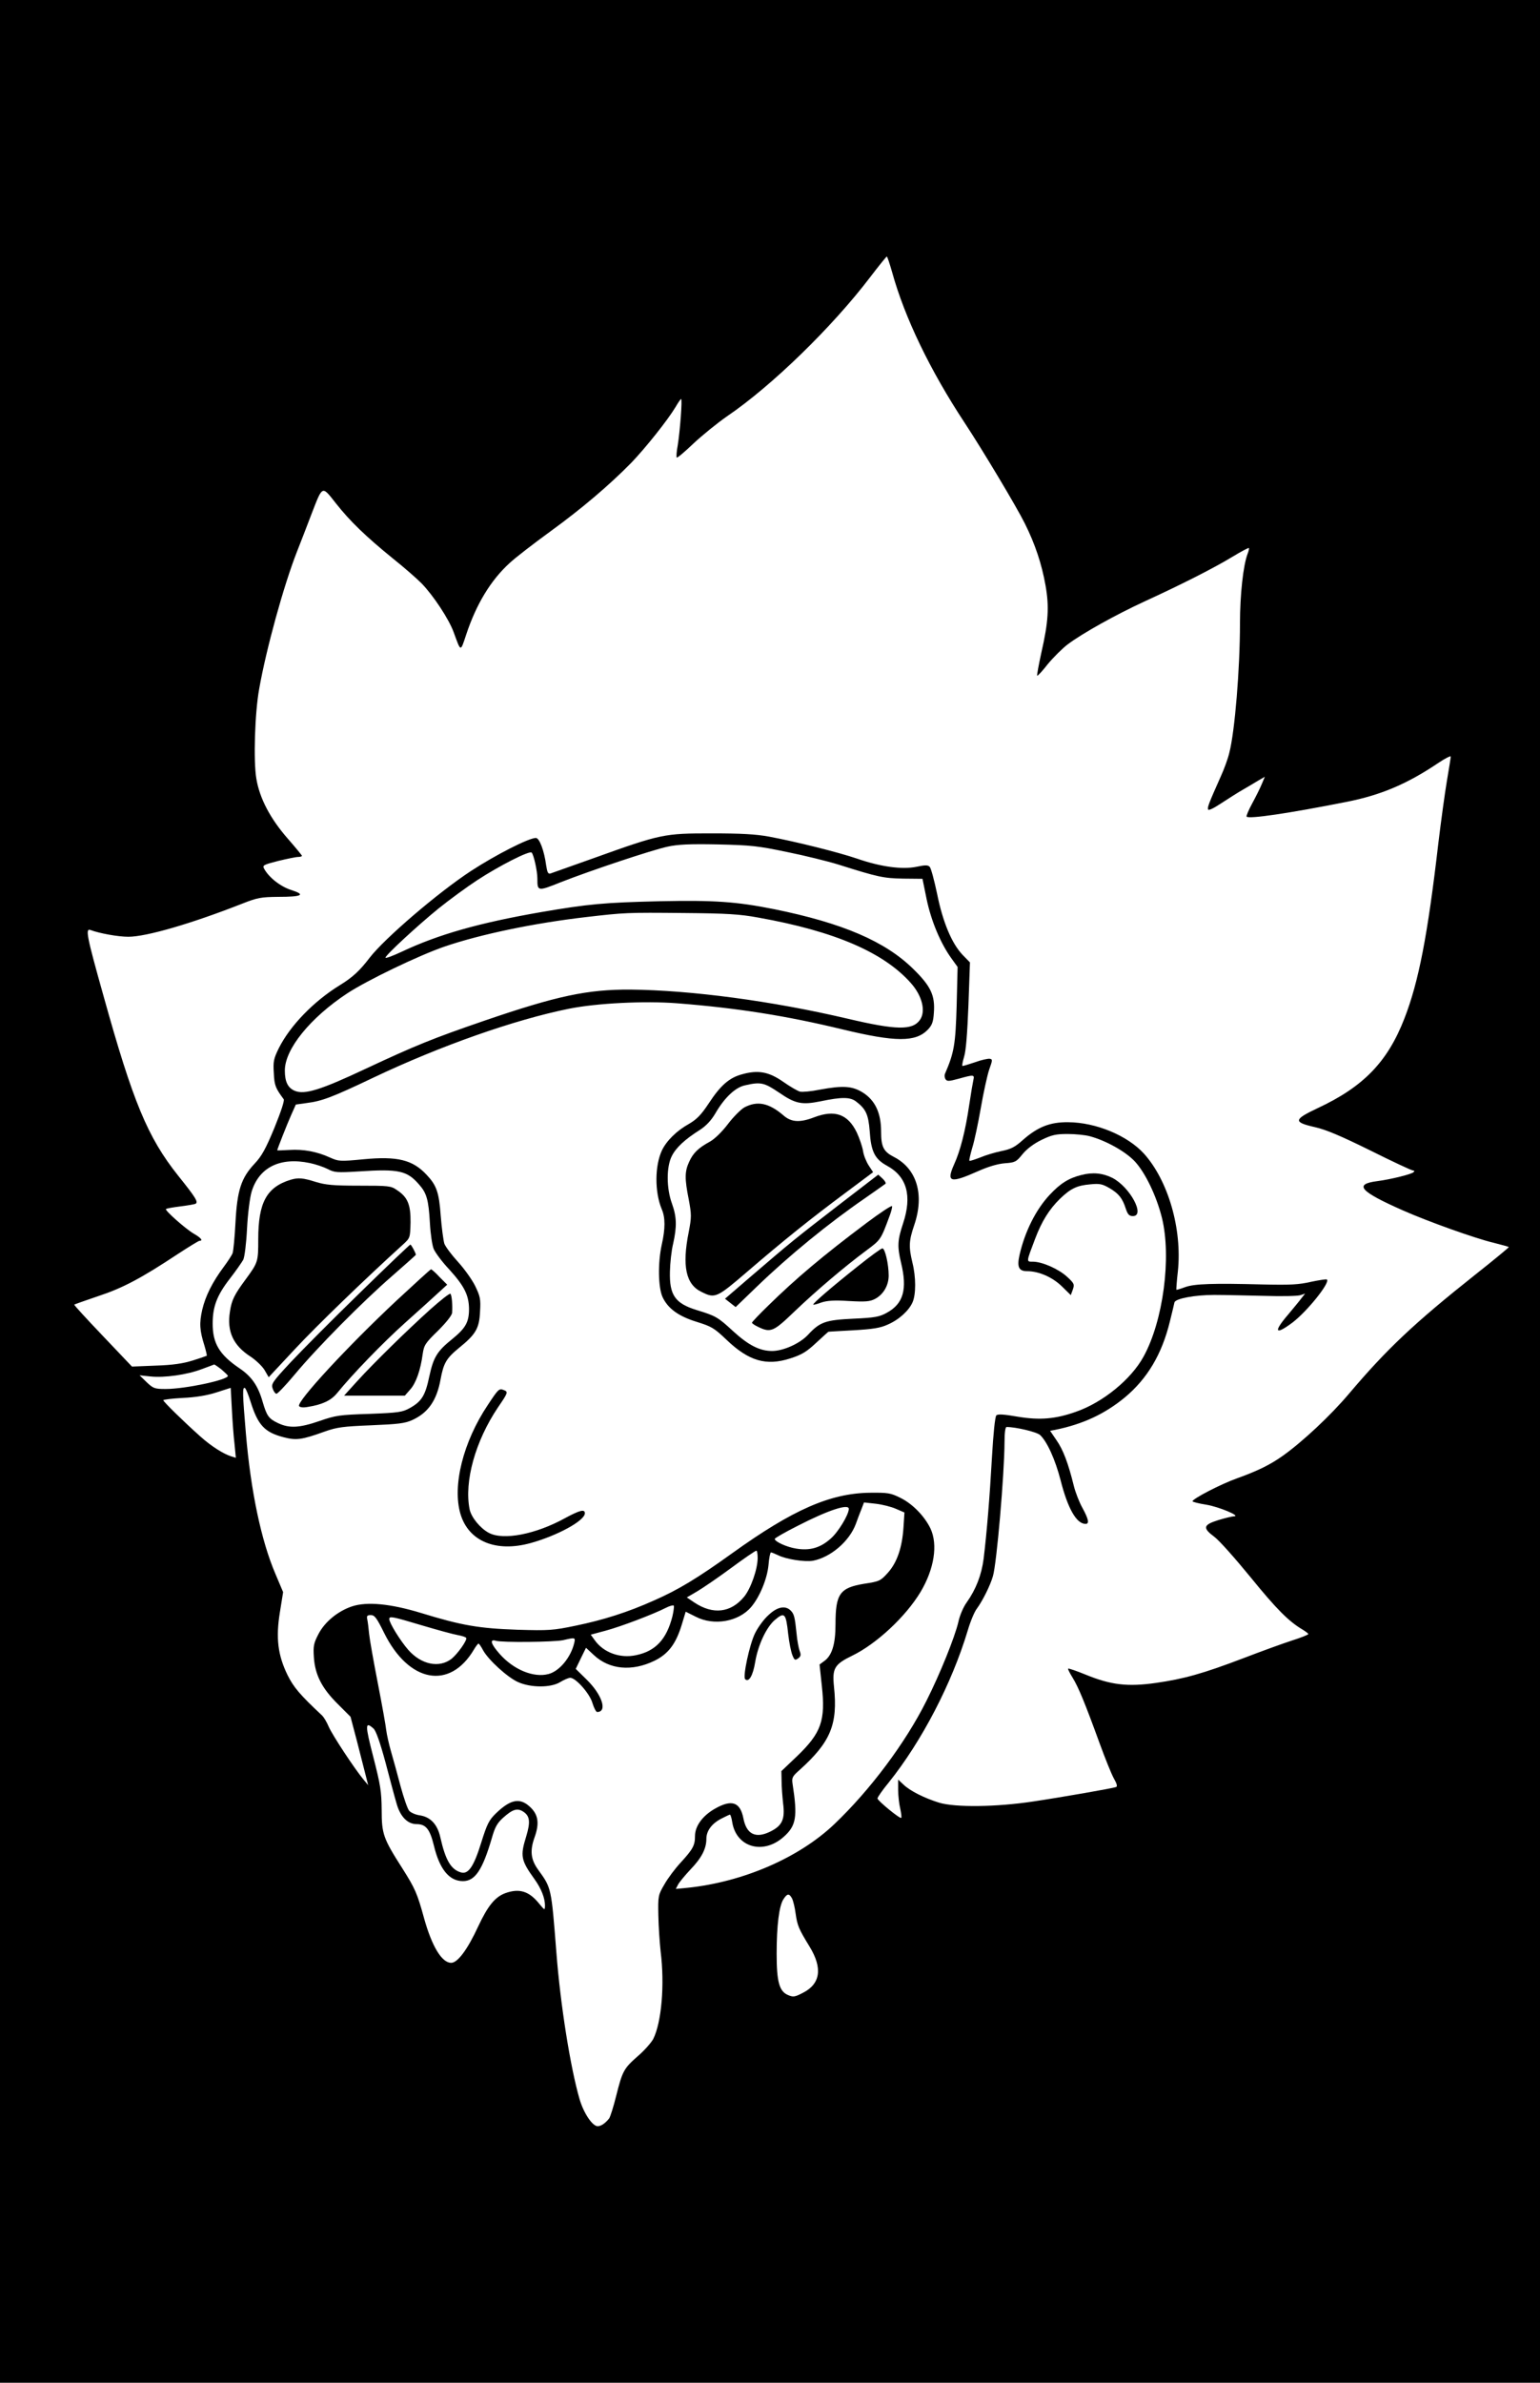 <?xml version="1.0" standalone="no"?>
<!DOCTYPE svg PUBLIC "-//W3C//DTD SVG 20010904//EN"
 "http://www.w3.org/TR/2001/REC-SVG-20010904/DTD/svg10.dtd">
<svg version="1.0" xmlns="http://www.w3.org/2000/svg"
 width="811pt" height="1254pt" viewBox="0 0 811 1254"
 preserveAspectRatio="xMidYMid meet">
<g transform="translate(0,1254) scale(0.1,-0.1)"
fill="#000000" stroke="none">
<path d="M0 6270 l0 -6270 4055 0 4055 0 0 6270 0 6270 -4055 0 -4055 0 0
-6270z m4698 4838 c66 -239 200 -517 382 -793 95 -144 274 -443 317 -530 54
-108 89 -213 109 -326 20 -113 15 -192 -22 -354 -14 -64 -24 -118 -22 -121 3
-2 28 25 56 61 29 35 76 82 105 104 79 59 251 155 405 226 192 88 362 174 461
234 46 28 86 49 88 47 2 -2 -1 -16 -7 -31 -23 -60 -40 -216 -40 -365 0 -239
-27 -569 -56 -681 -7 -31 -28 -88 -45 -125 -64 -144 -71 -162 -67 -174 2 -7
28 5 70 33 37 24 88 57 115 72 26 15 63 37 81 48 l33 19 -16 -38 c-9 -22 -32
-68 -51 -103 -19 -35 -32 -66 -29 -69 13 -13 219 17 527 78 181 36 318 94 483
205 36 24 65 39 65 33 0 -5 -9 -62 -20 -126 -11 -65 -31 -211 -45 -327 -57
-491 -104 -732 -179 -925 -89 -229 -216 -360 -459 -473 -125 -59 -127 -73 -12
-99 58 -13 138 -47 292 -123 116 -58 217 -105 224 -105 8 0 9 -3 3 -9 -11 -11
-121 -38 -190 -47 -127 -16 -93 -54 136 -155 129 -57 377 -146 474 -169 43
-11 80 -21 82 -23 2 -1 -79 -68 -179 -147 -320 -254 -464 -390 -663 -625 -98
-116 -245 -253 -349 -327 -65 -46 -129 -78 -240 -118 -85 -30 -235 -108 -235
-121 0 -3 33 -12 73 -18 66 -11 183 -60 146 -61 -9 0 -47 -9 -83 -20 -80 -25
-84 -41 -21 -88 25 -18 110 -114 191 -213 136 -167 200 -232 275 -276 16 -10
29 -20 29 -23 0 -3 -39 -19 -87 -34 -49 -16 -162 -57 -253 -92 -215 -82 -316
-110 -463 -131 -148 -21 -236 -11 -368 43 -49 20 -92 35 -94 32 -2 -2 9 -24
24 -48 30 -49 63 -128 142 -345 28 -77 61 -159 74 -183 17 -30 21 -44 12 -47
-20 -7 -283 -53 -437 -76 -192 -29 -409 -32 -495 -6 -77 24 -153 62 -187 95
l-28 26 0 -55 c0 -30 5 -74 11 -98 5 -24 8 -46 5 -48 -6 -7 -124 90 -125 102
0 6 26 44 60 85 173 216 331 519 415 798 14 48 36 101 49 117 30 41 70 121 84
170 20 67 60 535 61 703 0 51 4 82 11 82 49 0 158 -26 176 -42 37 -34 80 -129
108 -237 38 -150 84 -231 132 -231 21 0 15 26 -16 83 -16 28 -37 81 -46 117
-29 118 -56 190 -91 240 l-34 50 27 5 c146 30 260 83 366 170 119 99 196 228
238 401 12 49 23 94 24 100 6 20 107 39 210 39 55 0 174 -3 265 -5 91 -3 176
-1 189 4 l24 8 -19 -24 c-10 -14 -43 -53 -71 -87 -79 -92 -68 -110 24 -41 77
59 198 209 181 226 -3 3 -41 -3 -84 -12 -64 -15 -111 -17 -249 -14 -265 7
-365 4 -414 -14 -24 -9 -45 -15 -46 -14 -1 2 2 46 8 98 23 222 -51 477 -179
619 -87 95 -252 164 -399 165 -96 1 -161 -25 -240 -95 -40 -36 -62 -47 -112
-57 -34 -7 -84 -22 -112 -34 -29 -11 -53 -19 -56 -17 -2 3 5 33 15 68 11 34
31 129 45 209 14 81 34 172 44 202 18 51 19 55 3 58 -9 1 -44 -6 -76 -18 -33
-11 -62 -20 -67 -20 -4 0 0 21 8 48 10 31 17 122 23 272 l8 225 -39 40 c-57
60 -104 172 -134 321 -15 71 -32 135 -39 142 -9 10 -24 10 -71 0 -75 -15 -187
0 -311 43 -100 34 -320 89 -464 116 -71 13 -147 17 -305 17 -247 0 -264 -3
-615 -129 -118 -42 -222 -79 -231 -82 -13 -4 -17 6 -23 44 -10 75 -35 143 -54
143 -37 0 -210 -88 -342 -174 -174 -114 -454 -354 -533 -456 -52 -68 -89 -103
-156 -144 -140 -86 -264 -215 -323 -333 -27 -55 -30 -70 -26 -131 3 -65 9 -79
52 -137 5 -7 -13 -62 -49 -151 -46 -111 -67 -149 -105 -189 -70 -75 -91 -139
-100 -310 -4 -77 -11 -149 -15 -160 -4 -11 -25 -43 -45 -70 -62 -83 -98 -156
-115 -228 -16 -71 -14 -108 12 -190 8 -27 13 -50 12 -52 -2 -1 -35 -13 -74
-25 -51 -16 -104 -24 -195 -27 l-125 -5 -154 162 c-84 88 -152 162 -150 164 2
2 60 22 127 45 128 42 226 94 421 223 57 37 107 68 112 68 20 0 7 16 -30 37
-43 25 -154 123 -147 130 2 3 36 9 76 14 39 5 75 11 80 14 15 9 1 32 -92 148
-161 202 -238 389 -393 946 -90 320 -97 358 -67 346 46 -17 143 -35 198 -35
94 0 332 69 599 174 81 32 100 35 190 36 126 0 147 11 69 36 -57 18 -118 66
-143 112 -10 18 -4 21 74 41 46 11 93 21 105 21 11 0 20 3 20 6 0 3 -34 44
-75 91 -92 105 -148 212 -165 315 -16 92 -8 348 15 473 37 210 129 544 199
722 19 48 53 136 75 194 61 157 55 155 130 60 74 -94 157 -174 301 -291 58
-46 125 -105 150 -130 62 -64 144 -188 169 -257 39 -106 35 -106 66 -13 53
160 129 286 229 377 30 28 126 102 214 166 168 122 312 245 426 361 76 79 193
226 233 293 14 24 27 43 30 43 7 0 -6 -171 -18 -244 -6 -32 -8 -61 -5 -64 3
-3 43 31 88 74 46 43 126 108 178 144 234 159 553 469 753 732 45 59 84 107
87 108 3 0 15 -37 28 -82z m-553 -3052 c94 -19 215 -49 270 -66 209 -66 237
-72 341 -74 l102 -1 22 -108 c24 -114 73 -232 132 -313 l31 -43 -5 -203 c-6
-204 -13 -247 -61 -358 -4 -8 -3 -21 2 -29 8 -13 18 -12 70 2 79 22 84 22 77
-7 -3 -13 -13 -72 -22 -132 -20 -136 -47 -241 -79 -311 -43 -96 -21 -102 125
-37 56 25 105 39 142 42 54 4 60 7 93 48 22 27 59 55 100 75 54 26 75 31 137
31 40 0 93 -5 118 -12 85 -23 187 -80 236 -132 55 -59 114 -181 143 -297 51
-207 7 -543 -97 -731 -65 -119 -214 -241 -356 -290 -107 -38 -190 -45 -305
-26 -75 13 -106 15 -114 7 -7 -7 -16 -97 -23 -219 -12 -212 -27 -396 -44 -536
-11 -84 -40 -160 -89 -229 -17 -23 -37 -69 -44 -103 -19 -81 -96 -272 -168
-415 -110 -220 -295 -468 -485 -649 -186 -177 -479 -304 -772 -335 l-63 -6 12
23 c7 13 36 48 65 79 59 61 84 110 84 162 0 42 29 81 81 107 21 11 41 20 43
20 3 0 9 -18 12 -39 21 -133 162 -174 270 -79 67 59 75 105 48 279 -5 33 -2
40 38 75 162 146 201 239 180 437 -10 97 2 118 97 164 127 62 280 204 359 335
72 121 92 249 52 334 -32 66 -95 130 -158 161 -52 26 -66 28 -162 27 -208 -3
-405 -89 -725 -319 -181 -130 -283 -192 -411 -248 -138 -62 -268 -103 -414
-133 -116 -24 -138 -26 -305 -21 -202 7 -292 22 -507 88 -161 49 -285 61 -364
35 -75 -25 -144 -82 -177 -146 -25 -48 -28 -63 -24 -122 6 -92 42 -163 126
-246 l67 -67 33 -125 c18 -69 38 -150 46 -180 l14 -55 -25 30 c-48 58 -164
234 -183 278 -10 24 -26 50 -34 58 -119 111 -151 150 -183 214 -51 105 -62
195 -40 330 l17 106 -41 97 c-74 173 -129 432 -155 737 -18 211 -19 248 -5
240 5 -3 18 -35 29 -70 39 -125 74 -163 175 -189 66 -17 94 -14 216 30 65 23
97 27 245 33 143 6 178 10 217 28 83 38 128 103 148 213 16 86 30 111 97 166
89 72 107 103 111 191 4 67 1 80 -26 136 -17 34 -58 91 -91 127 -33 36 -65 79
-71 95 -5 17 -14 82 -19 146 -9 125 -22 161 -75 217 -73 78 -153 98 -331 81
-125 -12 -132 -11 -177 9 -67 31 -141 45 -214 40 -35 -2 -64 -3 -64 -2 0 6 52
138 73 185 l25 56 57 8 c80 10 134 30 350 133 356 169 744 305 1030 363 149
30 400 42 570 29 319 -25 576 -66 870 -137 282 -68 387 -68 451 -2 22 23 29
40 32 89 7 91 -16 140 -108 230 -148 146 -373 242 -732 315 -200 40 -316 48
-603 42 -293 -7 -374 -14 -630 -58 -321 -56 -535 -116 -730 -208 -47 -22 -85
-36 -85 -31 0 13 170 170 281 260 57 46 148 112 201 147 116 76 277 158 288
146 11 -12 30 -97 30 -137 0 -67 1 -68 123 -19 158 62 479 169 562 187 54 12
116 15 265 12 176 -4 212 -8 365 -40z m-152 -345 c404 -72 662 -184 805 -346
59 -67 78 -147 47 -192 -39 -56 -123 -55 -382 6 -396 93 -824 150 -1144 153
-226 1 -386 -33 -766 -163 -274 -94 -365 -131 -628 -254 -238 -112 -321 -137
-372 -116 -37 15 -53 48 -53 107 0 113 134 278 330 407 106 69 374 198 510
245 190 65 472 124 750 156 199 23 211 24 510 21 229 -2 295 -6 393 -24z
m-2361 -1292 c29 -6 71 -20 93 -31 36 -19 50 -20 165 -13 210 14 254 4 317
-69 40 -45 50 -80 57 -203 3 -56 12 -117 20 -136 8 -19 44 -68 82 -108 79 -87
103 -135 104 -207 0 -69 -17 -101 -87 -158 -81 -65 -100 -96 -122 -197 -21
-101 -40 -132 -102 -167 -40 -22 -58 -25 -214 -31 -157 -5 -177 -8 -261 -37
-107 -37 -161 -40 -221 -11 -48 23 -58 37 -80 112 -24 84 -58 133 -122 176
-106 72 -141 131 -141 235 0 89 22 148 90 236 32 41 63 86 71 100 7 14 16 85
20 165 4 79 15 163 24 193 39 129 151 184 307 151z m-466 -1086 c18 -16 34
-30 34 -34 0 -21 -224 -69 -328 -69 -58 0 -65 3 -100 36 l-37 36 57 -6 c74 -8
194 9 272 39 33 12 62 23 64 24 2 0 19 -11 38 -26z m69 -392 l7 -73 -23 7
c-42 13 -106 53 -166 107 -83 74 -193 181 -193 189 0 3 46 9 103 12 67 3 128
13 177 29 l75 24 6 -111 c3 -60 9 -143 14 -184z m3484 -342 l44 -19 -5 -78
c-7 -107 -34 -186 -83 -240 -38 -42 -44 -45 -124 -57 -128 -21 -151 -53 -151
-212 0 -108 -19 -167 -61 -196 l-23 -17 12 -113 c20 -182 -3 -247 -131 -370
l-82 -78 1 -52 c0 -29 4 -81 8 -118 11 -84 -5 -118 -69 -149 -76 -37 -124 -13
-140 70 -17 87 -62 102 -152 50 -64 -37 -103 -91 -103 -143 0 -49 -11 -69 -75
-139 -29 -31 -68 -83 -86 -115 -33 -56 -34 -61 -32 -163 1 -58 7 -143 12 -190
22 -175 5 -373 -39 -461 -11 -20 -47 -61 -81 -90 -74 -65 -81 -78 -114 -209
-14 -57 -31 -110 -37 -119 -21 -26 -42 -40 -60 -41 -28 0 -74 68 -96 143 -48
165 -101 497 -122 772 -27 344 -26 338 -96 435 -39 54 -44 100 -19 170 26 72
20 117 -19 156 -55 55 -105 47 -184 -29 -37 -36 -47 -56 -78 -155 -39 -126
-68 -168 -107 -156 -52 15 -81 64 -108 184 -15 68 -51 107 -107 116 -23 3 -48
14 -57 24 -9 10 -29 69 -46 131 -16 62 -39 144 -50 182 -11 38 -22 88 -25 111
-2 22 -22 133 -44 246 -22 113 -43 230 -46 260 -3 30 -7 65 -10 78 -4 18 0 22
19 22 20 0 31 -15 70 -94 130 -262 346 -302 473 -87 10 17 21 31 24 31 3 0 14
-16 24 -35 28 -51 128 -142 183 -167 68 -31 175 -31 224 0 20 12 43 22 52 22
29 0 103 -83 117 -133 8 -26 19 -47 25 -47 55 1 26 91 -56 171 l-57 56 27 56
27 55 41 -38 c82 -77 201 -88 320 -30 73 36 113 89 144 192 l20 66 52 -26 c96
-50 227 -27 293 51 45 53 84 148 91 220 3 37 9 67 13 67 4 0 21 -7 38 -15 42
-21 139 -36 182 -29 93 17 193 102 227 194 9 25 22 60 30 79 l13 34 63 -7 c34
-4 82 -16 106 -27z m-249 0 c0 -30 -56 -123 -96 -157 -54 -48 -109 -64 -181
-52 -51 8 -113 37 -113 51 0 4 55 36 123 70 158 81 267 117 267 88z m-480
-258 c0 -59 -36 -161 -71 -204 -70 -85 -164 -96 -262 -31 l-40 27 53 31 c29
17 110 72 179 123 69 51 129 92 134 92 4 1 7 -17 7 -38z m-449 -308 c-31 -121
-89 -183 -192 -204 -84 -18 -171 14 -217 79 l-21 29 78 21 c82 22 250 86 317
120 21 11 41 16 43 11 1 -6 -2 -31 -8 -56z m-1319 -47 c81 -24 165 -47 188
-51 22 -4 42 -10 45 -15 7 -11 -45 -84 -77 -110 -65 -50 -159 -31 -228 47 -42
48 -100 142 -100 162 0 17 15 14 172 -33z m802 -93 c-18 -76 -78 -148 -135
-163 -78 -21 -184 22 -258 106 -46 52 -54 79 -20 69 32 -10 307 -7 354 3 64
15 66 15 59 -15z m-1057 -450 c13 -12 34 -71 63 -178 23 -88 49 -185 58 -215
19 -70 58 -110 106 -110 49 0 70 -27 91 -113 30 -125 81 -187 153 -187 64 0
103 59 152 226 16 57 28 79 59 107 50 45 75 53 106 33 36 -23 39 -55 16 -131
-32 -103 -28 -125 44 -225 36 -50 55 -100 55 -139 -1 -26 -1 -25 -32 12 -52
64 -103 80 -176 54 -55 -20 -93 -67 -144 -176 -56 -121 -108 -191 -142 -191
-49 0 -101 86 -142 232 -37 135 -48 159 -115 265 -101 158 -109 181 -109 308
-1 97 -6 130 -44 278 -44 170 -44 190 1 150z m2204 -894 c6 -12 15 -48 19 -80
9 -63 16 -80 73 -173 70 -114 58 -197 -35 -244 -42 -22 -51 -23 -77 -12 -47
19 -61 69 -61 218 0 148 13 253 36 287 20 31 30 31 45 4z"/>
<path d="M3907 6886 c-67 -18 -113 -59 -174 -152 -41 -62 -64 -85 -105 -109
-65 -36 -118 -89 -142 -139 -38 -81 -39 -219 -1 -310 19 -44 19 -102 0 -186
-21 -95 -19 -225 4 -276 28 -60 83 -101 181 -131 77 -24 91 -32 156 -94 117
-112 209 -139 336 -98 59 19 85 34 135 81 34 32 64 58 65 59 2 1 62 4 133 8
102 6 141 12 180 30 60 26 112 74 131 118 18 42 18 132 -1 208 -20 84 -19 114
10 199 54 160 13 295 -107 357 -55 28 -68 53 -68 134 0 97 -31 164 -96 205
-56 35 -105 38 -229 15 -44 -9 -90 -13 -102 -10 -12 3 -52 26 -89 52 -76 53
-132 63 -217 39z m194 -95 c87 -60 121 -67 220 -47 110 23 155 23 186 0 53
-40 66 -69 73 -156 7 -109 27 -148 91 -183 105 -57 133 -158 85 -303 -30 -90
-31 -122 -11 -207 34 -140 13 -216 -75 -264 -38 -21 -62 -26 -175 -31 -148 -7
-177 -17 -240 -85 -43 -46 -130 -85 -189 -85 -65 0 -124 30 -205 104 -80 74
-92 81 -191 111 -114 35 -145 78 -142 202 1 46 8 112 17 148 20 90 19 140 -6
210 -30 81 -30 195 -1 251 22 44 69 88 147 137 34 22 60 50 82 87 48 83 105
137 156 148 82 19 101 15 178 -37z"/>
<path d="M3920 6712 c-19 -11 -58 -50 -86 -87 -32 -42 -69 -78 -95 -93 -61
-33 -89 -60 -110 -107 -23 -50 -24 -87 -2 -197 15 -81 15 -93 0 -172 -36 -179
-15 -276 67 -315 72 -36 80 -32 242 107 192 165 333 278 516 414 l146 109 -23
35 c-13 20 -27 54 -30 77 -4 23 -19 67 -33 97 -47 97 -116 121 -224 80 -75
-29 -120 -26 -160 8 -79 68 -139 80 -208 44z"/>
<path d="M4409 6192 c-223 -172 -244 -189 -462 -376 l-129 -111 28 -22 28 -22
111 107 c170 164 378 334 573 468 53 37 100 70 105 74 4 3 -3 16 -15 27 l-23
21 -216 -166z"/>
<path d="M4565 6105 c-232 -174 -373 -293 -517 -434 -49 -47 -88 -89 -88 -92
0 -4 15 -14 34 -23 65 -31 80 -24 190 82 112 107 260 233 377 320 78 58 77 56
125 186 8 21 13 43 12 48 -2 6 -62 -34 -133 -87z"/>
<path d="M4519 5877 c-136 -108 -241 -198 -236 -203 1 -2 21 3 42 11 30 10 67
13 145 8 88 -5 111 -3 138 11 44 23 72 71 72 123 0 59 -19 143 -33 143 -7 0
-64 -42 -128 -93z"/>
<path d="M5694 6356 c-65 -16 -110 -44 -166 -104 -73 -78 -131 -194 -159 -317
-14 -63 -4 -85 40 -85 61 0 132 -31 181 -78 l49 -48 11 30 c9 27 7 32 -31 67
-45 41 -131 79 -180 79 -35 0 -35 -4 12 120 35 93 75 156 130 210 57 55 90 71
160 77 50 5 64 2 102 -20 49 -29 68 -53 86 -109 10 -30 18 -38 37 -38 67 0
-15 153 -108 201 -50 25 -103 31 -164 15z"/>
<path d="M2569 5146 c-130 -194 -188 -426 -144 -574 43 -144 187 -203 369
-153 141 39 286 118 286 157 0 23 -27 16 -103 -25 -156 -86 -327 -119 -403
-78 -45 24 -92 81 -101 124 -29 146 30 359 150 537 52 76 54 81 31 90 -26 10
-28 8 -85 -78z"/>
<path d="M1530 6331 c-126 -39 -170 -120 -170 -313 0 -119 -1 -122 -67 -212
-59 -80 -73 -108 -82 -168 -17 -105 17 -179 109 -238 27 -18 60 -49 73 -70
l22 -38 140 150 c115 123 364 364 568 549 37 34 37 35 39 116 1 93 -15 133
-72 170 -31 22 -43 23 -199 23 -137 0 -177 4 -229 20 -67 21 -91 23 -132 11z"/>
<path d="M1895 5736 c-143 -139 -307 -304 -364 -365 -97 -104 -104 -115 -95
-139 5 -15 14 -27 20 -27 6 0 49 45 95 100 117 141 360 386 511 517 70 61 128
113 128 114 0 9 -24 54 -29 54 -3 0 -123 -114 -266 -254z"/>
<path d="M2090 5697 c-259 -242 -529 -534 -515 -557 5 -7 22 -9 48 -4 75 12
121 34 152 72 82 101 241 265 358 370 72 64 151 136 176 159 l46 42 -40 40
c-21 23 -42 41 -45 41 -3 0 -84 -74 -180 -163z"/>
<path d="M2265 5648 c-124 -112 -295 -279 -385 -378 l-68 -75 160 0 160 0 28
32 c31 34 55 104 66 187 7 47 13 57 81 123 44 44 74 82 74 95 3 39 -2 93 -9
99 -4 4 -52 -34 -107 -83z"/>
<path d="M4047 4040 c-24 -21 -56 -65 -71 -96 -29 -59 -65 -228 -52 -241 19
-19 41 17 53 90 15 90 59 183 103 221 52 44 59 37 71 -75 5 -44 15 -93 22
-110 11 -27 14 -28 30 -17 15 11 16 19 8 40 -5 14 -13 55 -16 90 -9 88 -13
104 -31 122 -28 28 -71 20 -117 -24z"/>
</g>
</svg>
